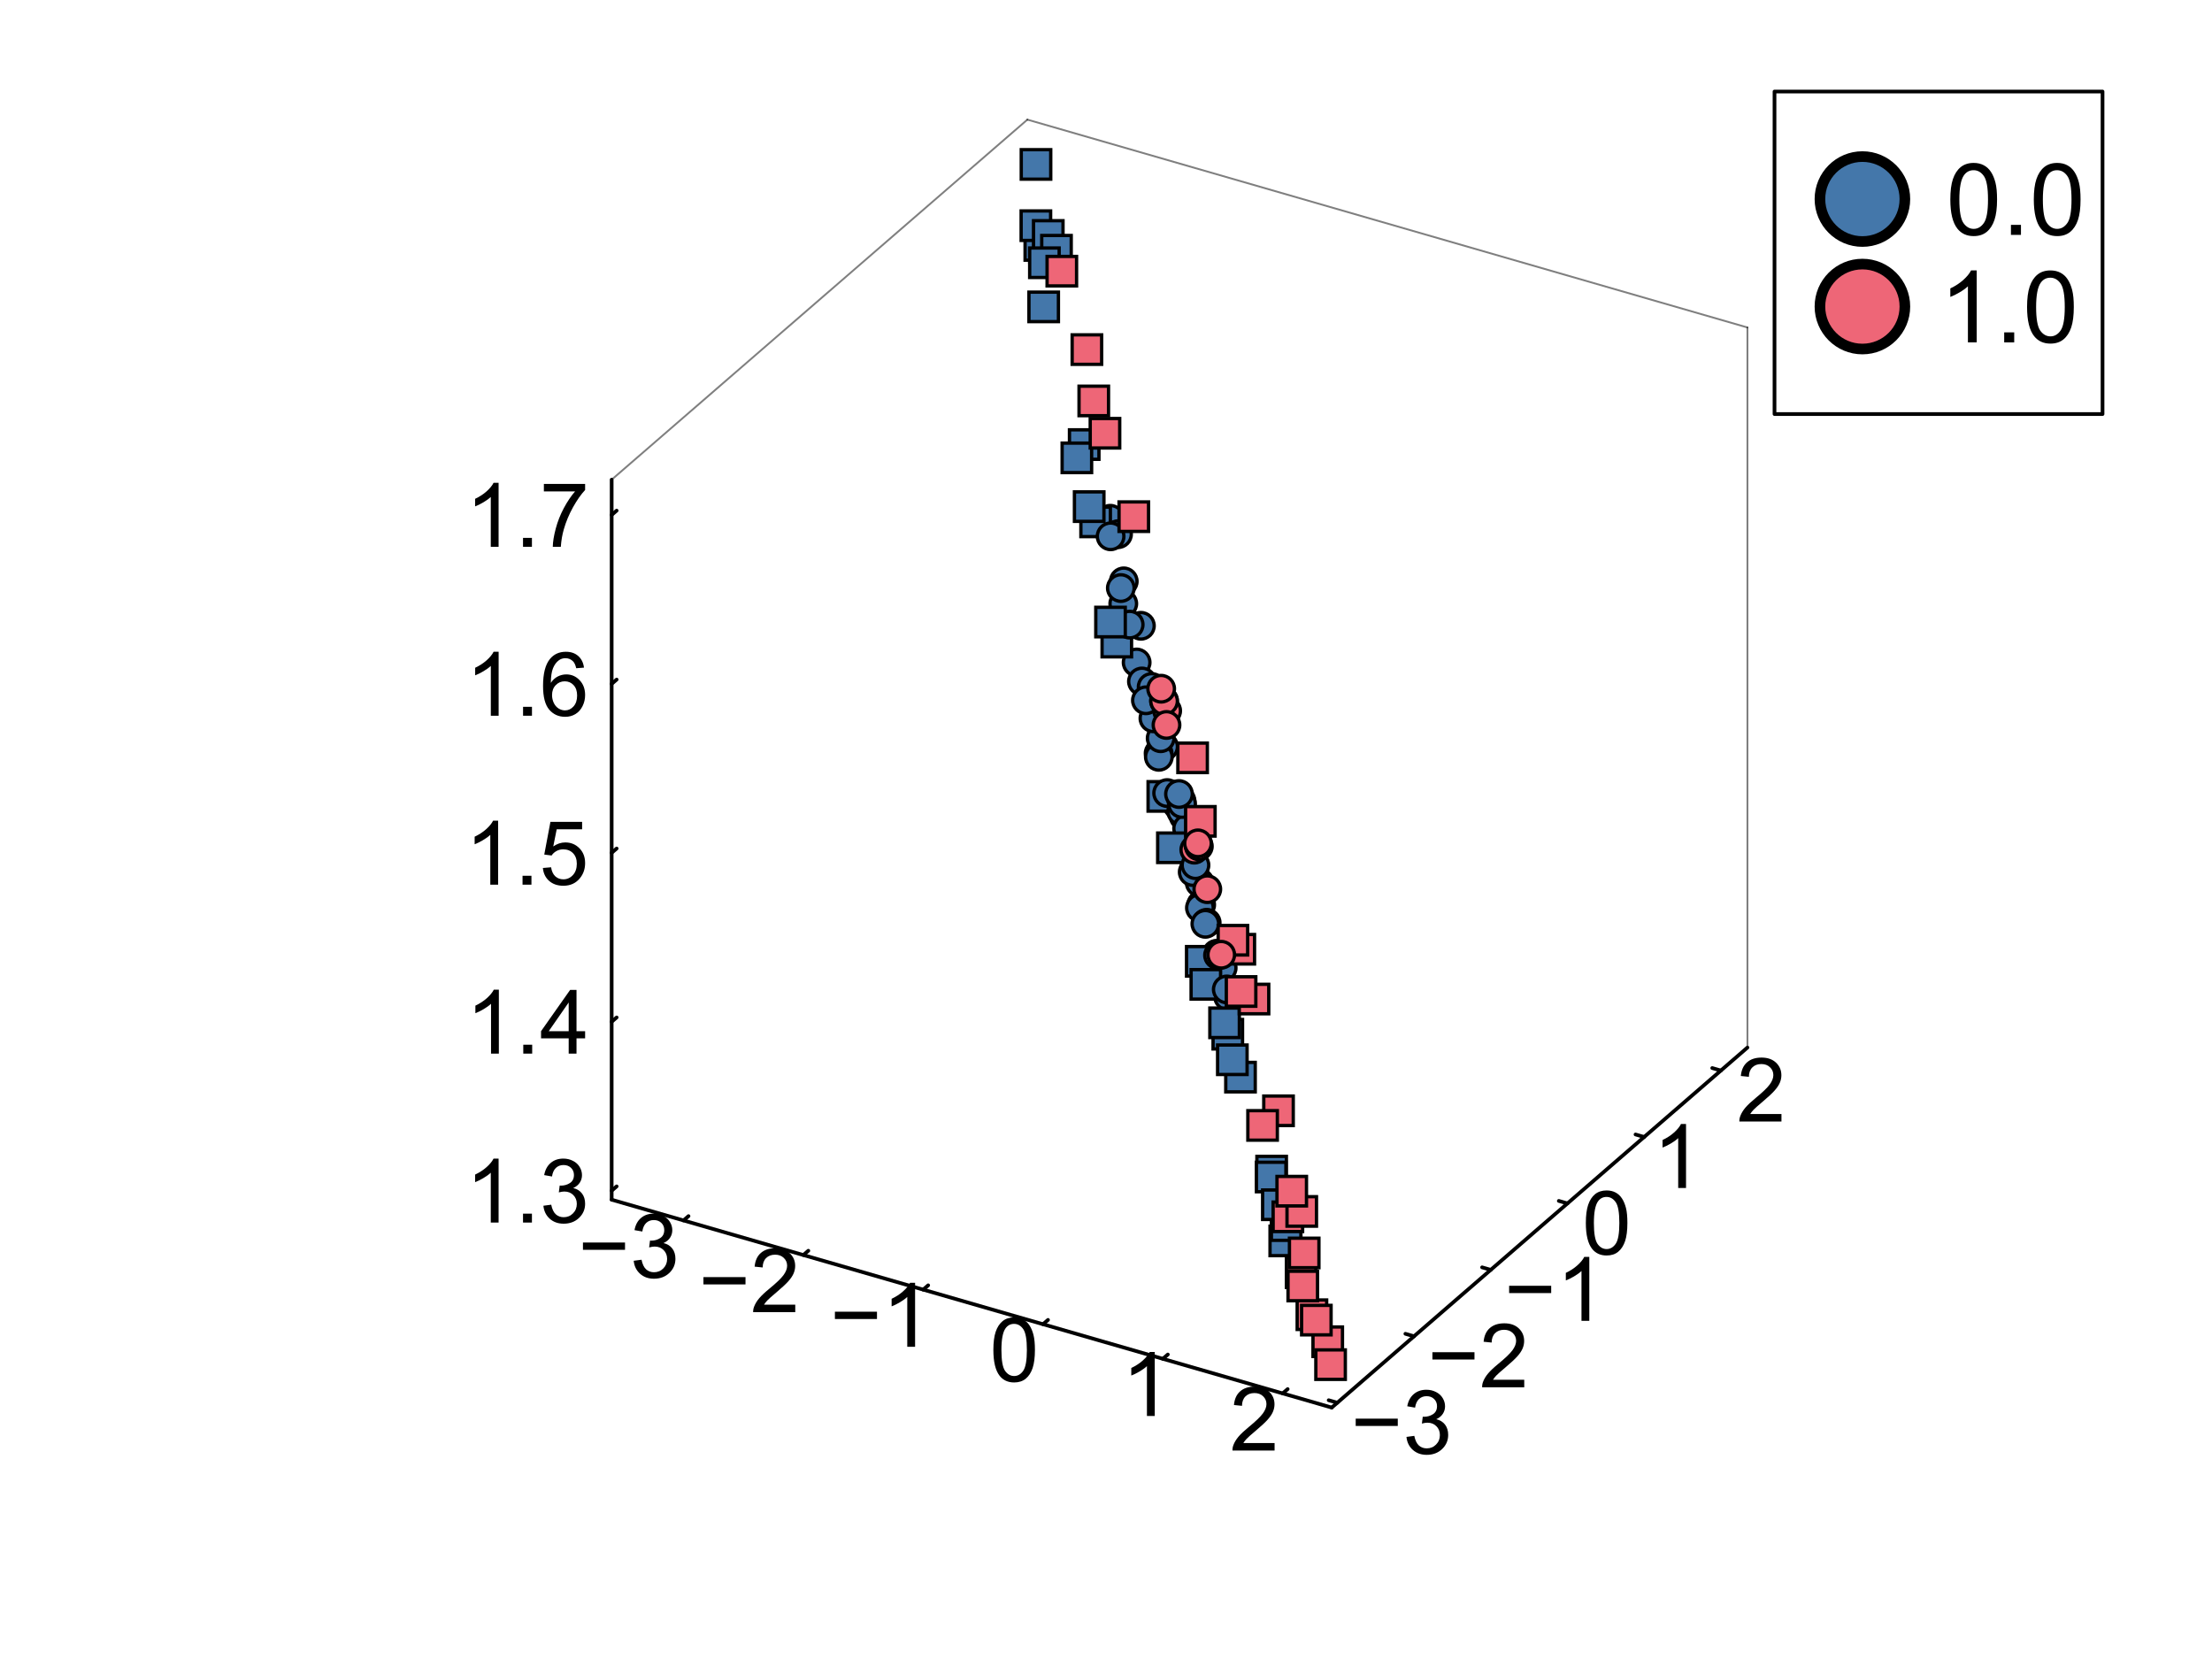 <?xml version="1.0" encoding="utf-8"?>
<svg xmlns="http://www.w3.org/2000/svg" xmlns:xlink="http://www.w3.org/1999/xlink" width="600" height="450" viewBox="0 0 2400 1800">
<rect x="0" y="0" width="2400" height="1800" fill="#333333" stroke="none"/>
<defs>
  <clipPath id="clip720">
    <rect x="0" y="0" width="2400" height="1800"/>
  </clipPath>
</defs>
<path clip-path="url(#clip720)" d="M0 1800 L2400 1800 L2400 0 L0 0  Z" fill="#ffffff" fill-rule="evenodd" fill-opacity="1"/>
<defs>
  <clipPath id="clip721">
    <rect x="480" y="0" width="1681" height="1681"/>
  </clipPath>
</defs>
<defs>
  <clipPath id="clip722">
    <rect x="206" y="47" width="2147" height="1564"/>
  </clipPath>
</defs>
<path clip-path="url(#clip722)" d="M1287.28 898.327 L1287.28 610.002 L1437.41 465.84 L1697.44 549.072 L1697.44 837.397 L1547.32 981.559 L1287.28 898.327  Z" fill="#ffffff" fill-rule="evenodd" fill-opacity="1"/>
<polyline clip-path="url(#clip720)" style="stroke:#000000; stroke-linecap:round; stroke-linejoin:round; stroke-width:4; stroke-opacity:1; fill:none" points="663.645,1301.67 1444.9,1527.2 "/>
<polyline clip-path="url(#clip720)" style="stroke:#000000; stroke-linecap:round; stroke-linejoin:round; stroke-width:2; stroke-opacity:0.5; fill:none" points="1114.7,129.793 1895.96,355.322 "/>
<polyline clip-path="url(#clip720)" style="stroke:#000000; stroke-linecap:round; stroke-linejoin:round; stroke-width:4; stroke-opacity:1; fill:none" points="741.61,1324.18 747.023,1319.49 "/>
<polyline clip-path="url(#clip720)" style="stroke:#000000; stroke-linecap:round; stroke-linejoin:round; stroke-width:4; stroke-opacity:1; fill:none" points="871.626,1361.71 877.039,1357.03 "/>
<polyline clip-path="url(#clip720)" style="stroke:#000000; stroke-linecap:round; stroke-linejoin:round; stroke-width:4; stroke-opacity:1; fill:none" points="1001.64,1399.25 1007.06,1394.56 "/>
<polyline clip-path="url(#clip720)" style="stroke:#000000; stroke-linecap:round; stroke-linejoin:round; stroke-width:4; stroke-opacity:1; fill:none" points="1131.66,1436.78 1137.07,1432.09 "/>
<polyline clip-path="url(#clip720)" style="stroke:#000000; stroke-linecap:round; stroke-linejoin:round; stroke-width:4; stroke-opacity:1; fill:none" points="1261.67,1474.31 1267.09,1469.62 "/>
<polyline clip-path="url(#clip720)" style="stroke:#000000; stroke-linecap:round; stroke-linejoin:round; stroke-width:4; stroke-opacity:1; fill:none" points="1391.69,1511.84 1397.1,1507.16 "/>
<path clip-path="url(#clip720)" d="M678.138 1356.04 L632.498 1356.04 L632.498 1348.12 L678.138 1348.12 L678.138 1356.04 Z" fill="#000000" fill-rule="nonzero" fill-opacity="1" /><path clip-path="url(#clip720)" d="M687.568 1367.92 L696.054 1366.79 Q697.516 1374.01 701.005 1377.21 Q704.541 1380.37 709.586 1380.37 Q715.574 1380.37 719.676 1376.22 Q723.825 1372.07 723.825 1365.94 Q723.825 1360.1 720.006 1356.32 Q716.187 1352.51 710.293 1352.51 Q707.889 1352.51 704.305 1353.45 L705.248 1346 Q706.097 1346.09 706.616 1346.09 Q712.038 1346.09 716.375 1343.26 Q720.713 1340.44 720.713 1334.54 Q720.713 1329.87 717.554 1326.81 Q714.395 1323.75 709.397 1323.75 Q704.447 1323.75 701.146 1326.86 Q697.846 1329.97 696.903 1336.19 L688.416 1334.68 Q689.972 1326.15 695.489 1321.48 Q701.005 1316.77 709.209 1316.77 Q714.867 1316.77 719.629 1319.22 Q724.391 1321.62 726.89 1325.82 Q729.436 1330.02 729.436 1334.73 Q729.436 1339.21 727.031 1342.89 Q724.626 1346.56 719.912 1348.73 Q726.041 1350.15 729.436 1354.63 Q732.83 1359.06 732.83 1365.75 Q732.83 1374.81 726.23 1381.12 Q719.629 1387.4 709.539 1387.4 Q700.439 1387.4 694.404 1381.97 Q688.416 1376.55 687.568 1367.92 Z" fill="#000000" fill-rule="nonzero" fill-opacity="1" /><path clip-path="url(#clip720)" d="M808.861 1393.57 L763.221 1393.57 L763.221 1385.65 L808.861 1385.65 L808.861 1393.57 Z" fill="#000000" fill-rule="nonzero" fill-opacity="1" /><path clip-path="url(#clip720)" d="M862.847 1415.55 L862.847 1423.7 L817.16 1423.7 Q817.065 1420.64 818.15 1417.81 Q819.894 1413.14 823.713 1408.61 Q827.579 1404.09 834.84 1398.15 Q846.109 1388.91 850.069 1383.53 Q854.03 1378.11 854.03 1373.3 Q854.03 1368.26 850.399 1364.81 Q846.816 1361.32 841.017 1361.32 Q834.887 1361.32 831.21 1365 Q827.532 1368.68 827.485 1375.19 L818.763 1374.29 Q819.658 1364.53 825.505 1359.44 Q831.351 1354.3 841.205 1354.3 Q851.154 1354.3 856.953 1359.82 Q862.752 1365.33 862.752 1373.49 Q862.752 1377.64 861.055 1381.65 Q859.358 1385.65 855.397 1390.09 Q851.484 1394.52 842.337 1402.25 Q834.699 1408.66 832.53 1410.97 Q830.361 1413.24 828.947 1415.55 L862.847 1415.55 Z" fill="#000000" fill-rule="nonzero" fill-opacity="1" /><path clip-path="url(#clip720)" d="M951.513 1431.11 L905.873 1431.11 L905.873 1423.19 L951.513 1423.19 L951.513 1431.11 Z" fill="#000000" fill-rule="nonzero" fill-opacity="1" /><path clip-path="url(#clip720)" d="M992.863 1461.23 L984.376 1461.23 L984.376 1407.16 Q981.311 1410.08 976.314 1413 Q971.363 1415.92 967.403 1417.39 L967.403 1409.18 Q974.522 1405.84 979.85 1401.07 Q985.178 1396.31 987.394 1391.83 L992.863 1391.83 L992.863 1461.23 Z" fill="#000000" fill-rule="nonzero" fill-opacity="1" /><path clip-path="url(#clip720)" d="M1077.8 1464.68 Q1077.8 1452.42 1080.3 1444.97 Q1082.85 1437.47 1087.8 1433.42 Q1092.8 1429.36 1100.34 1429.36 Q1105.91 1429.36 1110.1 1431.63 Q1114.3 1433.84 1117.03 1438.09 Q1119.77 1442.28 1121.32 1448.37 Q1122.88 1454.4 1122.88 1464.68 Q1122.88 1476.84 1120.38 1484.34 Q1117.88 1491.79 1112.88 1495.89 Q1107.93 1499.95 1100.34 1499.95 Q1090.35 1499.95 1084.64 1492.78 Q1077.8 1484.15 1077.8 1464.68 M1086.53 1464.68 Q1086.53 1481.7 1090.49 1487.36 Q1094.5 1492.97 1100.34 1492.97 Q1106.19 1492.97 1110.15 1487.31 Q1114.16 1481.65 1114.16 1464.68 Q1114.16 1447.61 1110.15 1442 Q1106.19 1436.39 1100.25 1436.39 Q1094.4 1436.39 1090.91 1441.34 Q1086.53 1447.66 1086.53 1464.68 Z" fill="#000000" fill-rule="nonzero" fill-opacity="1" /><path clip-path="url(#clip720)" d="M1252.9 1536.3 L1244.41 1536.3 L1244.41 1482.22 Q1241.34 1485.14 1236.35 1488.07 Q1231.4 1490.99 1227.44 1492.45 L1227.44 1484.25 Q1234.55 1480.9 1239.88 1476.14 Q1245.21 1471.38 1247.43 1466.9 L1252.9 1466.9 L1252.9 1536.3 Z" fill="#000000" fill-rule="nonzero" fill-opacity="1" /><path clip-path="url(#clip720)" d="M1382.91 1565.68 L1382.91 1573.83 L1337.22 1573.83 Q1337.13 1570.77 1338.21 1567.94 Q1339.96 1563.27 1343.78 1558.74 Q1347.64 1554.22 1354.91 1548.28 Q1366.17 1539.04 1370.13 1533.66 Q1374.09 1528.24 1374.09 1523.43 Q1374.09 1518.39 1370.46 1514.94 Q1366.88 1511.45 1361.08 1511.45 Q1354.95 1511.45 1351.27 1515.13 Q1347.6 1518.81 1347.55 1525.32 L1338.83 1524.42 Q1339.72 1514.66 1345.57 1509.57 Q1351.42 1504.43 1361.27 1504.43 Q1371.22 1504.43 1377.02 1509.95 Q1382.82 1515.46 1382.82 1523.62 Q1382.82 1527.77 1381.12 1531.78 Q1379.42 1535.78 1375.46 1540.22 Q1371.55 1544.65 1362.4 1552.38 Q1354.76 1558.79 1352.59 1561.1 Q1350.43 1563.37 1349.01 1565.68 L1382.91 1565.68 Z" fill="#000000" fill-rule="nonzero" fill-opacity="1" /><polyline clip-path="url(#clip720)" style="stroke:#000000; stroke-linecap:round; stroke-linejoin:round; stroke-width:4; stroke-opacity:1; fill:none" points="1444.9,1527.2 1895.96,1136.58 "/>
<polyline clip-path="url(#clip720)" style="stroke:#000000; stroke-linecap:round; stroke-linejoin:round; stroke-width:2; stroke-opacity:0.5; fill:none" points="663.645,520.42 1114.7,129.793 "/>
<polyline clip-path="url(#clip720)" style="stroke:#000000; stroke-linecap:round; stroke-linejoin:round; stroke-width:4; stroke-opacity:1; fill:none" points="1450.98,1521.93 1441.61,1519.23 "/>
<polyline clip-path="url(#clip720)" style="stroke:#000000; stroke-linecap:round; stroke-linejoin:round; stroke-width:4; stroke-opacity:1; fill:none" points="1534.22,1449.85 1524.84,1447.15 "/>
<polyline clip-path="url(#clip720)" style="stroke:#000000; stroke-linecap:round; stroke-linejoin:round; stroke-width:4; stroke-opacity:1; fill:none" points="1617.45,1377.77 1608.07,1375.06 "/>
<polyline clip-path="url(#clip720)" style="stroke:#000000; stroke-linecap:round; stroke-linejoin:round; stroke-width:4; stroke-opacity:1; fill:none" points="1700.68,1305.69 1691.3,1302.98 "/>
<polyline clip-path="url(#clip720)" style="stroke:#000000; stroke-linecap:round; stroke-linejoin:round; stroke-width:4; stroke-opacity:1; fill:none" points="1783.91,1233.61 1774.54,1230.9 "/>
<polyline clip-path="url(#clip720)" style="stroke:#000000; stroke-linecap:round; stroke-linejoin:round; stroke-width:4; stroke-opacity:1; fill:none" points="1867.14,1161.53 1857.77,1158.82 "/>
<path clip-path="url(#clip720)" d="M1516.57 1547.14 L1470.93 1547.14 L1470.93 1539.22 L1516.57 1539.22 L1516.57 1547.14 Z" fill="#000000" fill-rule="nonzero" fill-opacity="1" /><path clip-path="url(#clip720)" d="M1526 1559.02 L1534.49 1557.89 Q1535.95 1565.1 1539.44 1568.31 Q1542.97 1571.47 1548.02 1571.47 Q1554.01 1571.47 1558.11 1567.32 Q1562.26 1563.17 1562.26 1557.04 Q1562.26 1551.19 1558.44 1547.42 Q1554.62 1543.6 1548.73 1543.6 Q1546.32 1543.6 1542.74 1544.55 L1543.68 1537.1 Q1544.53 1537.19 1545.05 1537.19 Q1550.47 1537.19 1554.81 1534.36 Q1559.15 1531.53 1559.15 1525.64 Q1559.15 1520.97 1555.99 1517.91 Q1552.83 1514.84 1547.83 1514.84 Q1542.88 1514.84 1539.58 1517.95 Q1536.28 1521.07 1535.34 1527.29 L1526.85 1525.78 Q1528.4 1517.25 1533.92 1512.58 Q1539.44 1507.86 1547.64 1507.86 Q1553.3 1507.86 1558.06 1510.32 Q1562.82 1512.72 1565.32 1516.92 Q1567.87 1521.11 1567.87 1525.83 Q1567.87 1530.31 1565.46 1533.98 Q1563.06 1537.66 1558.34 1539.83 Q1564.47 1541.24 1567.87 1545.72 Q1571.26 1550.16 1571.26 1556.85 Q1571.26 1565.9 1564.66 1572.22 Q1558.06 1578.49 1547.97 1578.49 Q1538.87 1578.49 1532.84 1573.07 Q1526.85 1567.65 1526 1559.02 Z" fill="#000000" fill-rule="nonzero" fill-opacity="1" /><path clip-path="url(#clip720)" d="M1599.8 1475.06 L1554.16 1475.06 L1554.16 1467.14 L1599.8 1467.14 L1599.8 1475.06 Z" fill="#000000" fill-rule="nonzero" fill-opacity="1" /><path clip-path="url(#clip720)" d="M1653.79 1497.03 L1653.79 1505.19 L1608.1 1505.19 Q1608.01 1502.12 1609.09 1499.29 Q1610.84 1494.62 1614.65 1490.1 Q1618.52 1485.57 1625.78 1479.63 Q1637.05 1470.39 1641.01 1465.01 Q1644.97 1459.59 1644.97 1454.78 Q1644.97 1449.74 1641.34 1446.3 Q1637.76 1442.81 1631.96 1442.81 Q1625.83 1442.81 1622.15 1446.49 Q1618.47 1450.16 1618.43 1456.67 L1609.7 1455.77 Q1610.6 1446.01 1616.45 1440.92 Q1622.29 1435.78 1632.15 1435.78 Q1642.1 1435.78 1647.89 1441.3 Q1653.69 1446.82 1653.69 1454.97 Q1653.69 1459.12 1652 1463.13 Q1650.3 1467.14 1646.34 1471.57 Q1642.43 1476 1633.28 1483.73 Q1625.64 1490.14 1623.47 1492.46 Q1621.3 1494.72 1619.89 1497.03 L1653.79 1497.03 Z" fill="#000000" fill-rule="nonzero" fill-opacity="1" /><path clip-path="url(#clip720)" d="M1683.03 1402.98 L1637.4 1402.98 L1637.4 1395.06 L1683.03 1395.06 L1683.03 1402.98 Z" fill="#000000" fill-rule="nonzero" fill-opacity="1" /><path clip-path="url(#clip720)" d="M1724.38 1433.1 L1715.9 1433.1 L1715.9 1379.02 Q1712.83 1381.95 1707.84 1384.87 Q1702.88 1387.79 1698.92 1389.26 L1698.92 1381.05 Q1706.04 1377.7 1711.37 1372.94 Q1716.7 1368.18 1718.92 1363.7 L1724.38 1363.7 L1724.38 1433.1 Z" fill="#000000" fill-rule="nonzero" fill-opacity="1" /><path clip-path="url(#clip720)" d="M1720.63 1326.93 Q1720.63 1314.68 1723.13 1307.23 Q1725.67 1299.73 1730.62 1295.67 Q1735.62 1291.62 1743.16 1291.62 Q1748.73 1291.62 1752.92 1293.88 Q1757.12 1296.1 1759.85 1300.34 Q1762.59 1304.54 1764.15 1310.62 Q1765.7 1316.66 1765.7 1326.93 Q1765.7 1339.1 1763.2 1346.6 Q1760.7 1354.04 1755.71 1358.15 Q1750.76 1362.2 1743.16 1362.2 Q1733.17 1362.2 1727.46 1355.04 Q1720.63 1346.41 1720.63 1326.93 M1729.35 1326.93 Q1729.35 1343.96 1733.31 1349.61 Q1737.32 1355.22 1743.16 1355.22 Q1749.01 1355.22 1752.97 1349.57 Q1756.98 1343.91 1756.98 1326.93 Q1756.98 1309.87 1752.97 1304.26 Q1749.01 1298.65 1743.07 1298.65 Q1737.22 1298.65 1733.73 1303.6 Q1729.35 1309.91 1729.35 1326.93 Z" fill="#000000" fill-rule="nonzero" fill-opacity="1" /><path clip-path="url(#clip720)" d="M1829.32 1288.94 L1820.83 1288.94 L1820.83 1234.86 Q1817.77 1237.79 1812.77 1240.71 Q1807.82 1243.63 1803.86 1245.09 L1803.86 1236.89 Q1810.98 1233.54 1816.31 1228.78 Q1821.63 1224.02 1823.85 1219.54 L1829.32 1219.54 L1829.32 1288.94 Z" fill="#000000" fill-rule="nonzero" fill-opacity="1" /><path clip-path="url(#clip720)" d="M1932.87 1208.7 L1932.87 1216.86 L1887.19 1216.86 Q1887.09 1213.8 1888.18 1210.97 Q1889.92 1206.3 1893.74 1201.77 Q1897.61 1197.25 1904.87 1191.31 Q1916.14 1182.06 1920.1 1176.69 Q1924.06 1171.27 1924.06 1166.46 Q1924.06 1161.41 1920.43 1157.97 Q1916.84 1154.48 1911.04 1154.48 Q1904.91 1154.48 1901.24 1158.16 Q1897.56 1161.84 1897.51 1168.34 L1888.79 1167.45 Q1889.68 1157.69 1895.53 1152.6 Q1901.38 1147.46 1911.23 1147.46 Q1921.18 1147.46 1926.98 1152.97 Q1932.78 1158.49 1932.78 1166.65 Q1932.78 1170.8 1931.08 1174.8 Q1929.38 1178.81 1925.42 1183.24 Q1921.51 1187.68 1912.36 1195.41 Q1904.73 1201.82 1902.56 1204.13 Q1900.39 1206.39 1898.97 1208.7 L1932.87 1208.7 Z" fill="#000000" fill-rule="nonzero" fill-opacity="1" /><polyline clip-path="url(#clip720)" style="stroke:#000000; stroke-linecap:round; stroke-linejoin:round; stroke-width:4; stroke-opacity:1; fill:none" points="663.645,1301.67 663.645,520.42 "/>
<polyline clip-path="url(#clip720)" style="stroke:#000000; stroke-linecap:round; stroke-linejoin:round; stroke-width:2; stroke-opacity:0.5; fill:none" points="1895.96,1136.58 1895.96,355.322 "/>
<polyline clip-path="url(#clip720)" style="stroke:#000000; stroke-linecap:round; stroke-linejoin:round; stroke-width:4; stroke-opacity:1; fill:none" points="663.645,1291.9 669.057,1287.21 "/>
<polyline clip-path="url(#clip720)" style="stroke:#000000; stroke-linecap:round; stroke-linejoin:round; stroke-width:4; stroke-opacity:1; fill:none" points="663.645,1108.6 669.057,1103.91 "/>
<polyline clip-path="url(#clip720)" style="stroke:#000000; stroke-linecap:round; stroke-linejoin:round; stroke-width:4; stroke-opacity:1; fill:none" points="663.645,925.301 669.057,920.613 "/>
<polyline clip-path="url(#clip720)" style="stroke:#000000; stroke-linecap:round; stroke-linejoin:round; stroke-width:4; stroke-opacity:1; fill:none" points="663.645,742 669.057,737.313 "/>
<polyline clip-path="url(#clip720)" style="stroke:#000000; stroke-linecap:round; stroke-linejoin:round; stroke-width:4; stroke-opacity:1; fill:none" points="663.645,558.7 669.057,554.013 "/>
<path clip-path="url(#clip720)" d="M540.971 1326.46 L532.485 1326.46 L532.485 1272.38 Q529.42 1275.3 524.422 1278.23 Q519.472 1281.15 515.511 1282.61 L515.511 1274.41 Q522.631 1271.06 527.958 1266.3 Q533.286 1261.54 535.502 1257.06 L540.971 1257.06 L540.971 1326.46 Z" fill="#000000" fill-rule="nonzero" fill-opacity="1" /><path clip-path="url(#clip720)" d="M567.469 1326.46 L567.469 1316.8 L577.135 1316.8 L577.135 1326.46 L567.469 1326.46 Z" fill="#000000" fill-rule="nonzero" fill-opacity="1" /><path clip-path="url(#clip720)" d="M589.582 1308.21 L598.069 1307.08 Q599.53 1314.3 603.019 1317.5 Q606.555 1320.66 611.6 1320.66 Q617.588 1320.66 621.69 1316.51 Q625.839 1312.36 625.839 1306.23 Q625.839 1300.39 622.02 1296.62 Q618.201 1292.8 612.307 1292.8 Q609.903 1292.8 606.32 1293.74 L607.263 1286.29 Q608.111 1286.38 608.63 1286.38 Q614.052 1286.38 618.39 1283.56 Q622.727 1280.73 622.727 1274.83 Q622.727 1270.17 619.568 1267.1 Q616.409 1264.04 611.412 1264.04 Q606.461 1264.04 603.161 1267.15 Q599.86 1270.26 598.917 1276.48 L590.43 1274.97 Q591.986 1266.44 597.503 1261.77 Q603.019 1257.06 611.223 1257.06 Q616.881 1257.06 621.643 1259.51 Q626.405 1261.91 628.904 1266.11 Q631.45 1270.31 631.45 1275.02 Q631.45 1279.5 629.045 1283.18 Q626.641 1286.86 621.926 1289.02 Q628.055 1290.44 631.45 1294.92 Q634.845 1299.35 634.845 1306.05 Q634.845 1315.1 628.244 1321.42 Q621.643 1327.69 611.553 1327.69 Q602.453 1327.69 596.418 1322.26 Q590.43 1316.84 589.582 1308.21 Z" fill="#000000" fill-rule="nonzero" fill-opacity="1" /><path clip-path="url(#clip720)" d="M541.254 1143.16 L532.768 1143.16 L532.768 1089.08 Q529.703 1092 524.705 1094.93 Q519.755 1097.85 515.794 1099.31 L515.794 1091.11 Q522.914 1087.76 528.241 1083 Q533.569 1078.24 535.785 1073.76 L541.254 1073.76 L541.254 1143.16 Z" fill="#000000" fill-rule="nonzero" fill-opacity="1" /><path clip-path="url(#clip720)" d="M567.752 1143.16 L567.752 1133.5 L577.417 1133.5 L577.417 1143.16 L567.752 1143.16 Z" fill="#000000" fill-rule="nonzero" fill-opacity="1" /><path clip-path="url(#clip720)" d="M617.022 1143.16 L617.022 1126.61 L587.036 1126.61 L587.036 1118.83 L618.578 1074.04 L625.509 1074.04 L625.509 1118.83 L634.845 1118.83 L634.845 1126.61 L625.509 1126.61 L625.509 1143.16 L617.022 1143.16 M617.022 1118.83 L617.022 1087.67 L595.381 1118.83 L617.022 1118.83 Z" fill="#000000" fill-rule="nonzero" fill-opacity="1" /><path clip-path="url(#clip720)" d="M540.453 959.861 L531.966 959.861 L531.966 905.781 Q528.901 908.704 523.904 911.627 Q518.953 914.551 514.993 916.012 L514.993 907.808 Q522.112 904.461 527.44 899.699 Q532.768 894.937 534.984 890.458 L540.453 890.458 L540.453 959.861 Z" fill="#000000" fill-rule="nonzero" fill-opacity="1" /><path clip-path="url(#clip720)" d="M566.95 959.861 L566.95 950.195 L576.616 950.195 L576.616 959.861 L566.95 959.861 Z" fill="#000000" fill-rule="nonzero" fill-opacity="1" /><path clip-path="url(#clip720)" d="M589.016 941.756 L597.927 941.001 Q598.917 947.508 602.501 950.808 Q606.131 954.061 611.223 954.061 Q617.352 954.061 621.596 949.441 Q625.839 944.82 625.839 937.182 Q625.839 929.921 621.737 925.725 Q617.682 921.529 611.082 921.529 Q606.98 921.529 603.679 923.415 Q600.379 925.253 598.493 928.224 L590.525 927.187 L597.22 891.684 L631.591 891.684 L631.591 899.793 L604.009 899.793 L600.285 918.37 Q606.508 914.032 613.345 914.032 Q622.397 914.032 628.621 920.303 Q634.845 926.574 634.845 936.428 Q634.845 945.81 629.375 952.647 Q622.727 961.039 611.223 961.039 Q601.793 961.039 595.805 955.759 Q589.865 950.478 589.016 941.756 Z" fill="#000000" fill-rule="nonzero" fill-opacity="1" /><path clip-path="url(#clip720)" d="M541.019 776.56 L532.532 776.56 L532.532 722.481 Q529.467 725.404 524.469 728.327 Q519.519 731.251 515.558 732.712 L515.558 724.508 Q522.678 721.161 528.006 716.399 Q533.333 711.637 535.549 707.158 L541.019 707.158 L541.019 776.56 Z" fill="#000000" fill-rule="nonzero" fill-opacity="1" /><path clip-path="url(#clip720)" d="M567.516 776.56 L567.516 766.895 L577.182 766.895 L577.182 776.56 L567.516 776.56 Z" fill="#000000" fill-rule="nonzero" fill-opacity="1" /><path clip-path="url(#clip720)" d="M633.619 724.367 L625.179 725.027 Q624.047 720.029 621.973 717.766 Q618.531 714.136 613.486 714.136 Q609.431 714.136 606.367 716.399 Q602.359 719.322 600.049 724.933 Q597.738 730.543 597.644 740.916 Q600.709 736.248 605.141 733.985 Q609.573 731.722 614.429 731.722 Q622.916 731.722 628.857 737.993 Q634.845 744.216 634.845 754.118 Q634.845 760.624 632.016 766.235 Q629.234 771.798 624.33 774.769 Q619.427 777.739 613.203 777.739 Q602.595 777.739 595.9 769.96 Q589.205 762.133 589.205 744.216 Q589.205 724.178 596.607 715.079 Q603.066 707.158 614.005 707.158 Q622.162 707.158 627.348 711.731 Q632.581 716.304 633.619 724.367 M598.964 754.165 Q598.964 758.55 600.803 762.557 Q602.689 766.565 606.037 768.687 Q609.384 770.761 613.062 770.761 Q618.437 770.761 622.303 766.423 Q626.169 762.086 626.169 754.636 Q626.169 747.47 622.35 743.368 Q618.531 739.219 612.732 739.219 Q606.98 739.219 602.972 743.368 Q598.964 747.47 598.964 754.165 Z" fill="#000000" fill-rule="nonzero" fill-opacity="1" /><path clip-path="url(#clip720)" d="M540.971 593.26 L532.485 593.26 L532.485 539.181 Q529.42 542.104 524.422 545.027 Q519.472 547.95 515.511 549.412 L515.511 541.208 Q522.631 537.861 527.958 533.099 Q533.286 528.337 535.502 523.857 L540.971 523.857 L540.971 593.26 Z" fill="#000000" fill-rule="nonzero" fill-opacity="1" /><path clip-path="url(#clip720)" d="M567.469 593.26 L567.469 583.595 L577.135 583.595 L577.135 593.26 L567.469 593.26 Z" fill="#000000" fill-rule="nonzero" fill-opacity="1" /><path clip-path="url(#clip720)" d="M590.1 533.193 L590.1 525.036 L634.845 525.036 L634.845 531.637 Q628.244 538.662 621.737 550.308 Q615.278 561.954 611.742 574.259 Q609.196 582.935 608.488 593.26 L599.766 593.26 Q599.907 585.104 602.972 573.552 Q606.037 562.001 611.742 551.298 Q617.494 540.548 623.953 533.193 L590.1 533.193 Z" fill="#000000" fill-rule="nonzero" fill-opacity="1" /><circle clip-path="url(#clip722)" cx="1218.75" cy="654.988" r="14.4" fill="#4477aa" fill-rule="evenodd" fill-opacity="1" stroke="#000000" stroke-opacity="1" stroke-width="3.6"/>
<circle clip-path="url(#clip722)" cx="1277.61" cy="873.637" r="14.4" fill="#4477aa" fill-rule="evenodd" fill-opacity="1" stroke="#000000" stroke-opacity="1" stroke-width="3.6"/>
<circle clip-path="url(#clip722)" cx="1320.13" cy="1034.83" r="14.4" fill="#4477aa" fill-rule="evenodd" fill-opacity="1" stroke="#000000" stroke-opacity="1" stroke-width="3.6"/>
<circle clip-path="url(#clip722)" cx="1303.27" cy="981.651" r="14.4" fill="#4477aa" fill-rule="evenodd" fill-opacity="1" stroke="#000000" stroke-opacity="1" stroke-width="3.6"/>
<path clip-path="url(#clip722)" d="M1117.25 252.361 L1117.25 284.361 L1149.25 284.361 L1149.25 252.361 L1117.25 252.361 Z" fill="#4477aa" fill-rule="evenodd" fill-opacity="1" stroke="#000000" stroke-opacity="1" stroke-width="3.6"/>
<path clip-path="url(#clip722)" d="M1377.96 1330.37 L1377.96 1362.37 L1409.96 1362.37 L1409.96 1330.37 L1377.96 1330.37 Z" fill="#4477aa" fill-rule="evenodd" fill-opacity="1" stroke="#000000" stroke-opacity="1" stroke-width="3.6"/>
<circle clip-path="url(#clip722)" cx="1233.24" cy="718.773" r="14.4" fill="#4477aa" fill-rule="evenodd" fill-opacity="1" stroke="#000000" stroke-opacity="1" stroke-width="3.6"/>
<path clip-path="url(#clip722)" d="M1363.72 1254.64 L1363.72 1286.64 L1395.72 1286.64 L1395.72 1254.64 L1363.72 1254.64 Z" fill="#4477aa" fill-rule="evenodd" fill-opacity="1" stroke="#000000" stroke-opacity="1" stroke-width="3.6"/>
<circle clip-path="url(#clip722)" cx="1263.07" cy="810.119" r="14.4" fill="#4477aa" fill-rule="evenodd" fill-opacity="1" stroke="#000000" stroke-opacity="1" stroke-width="3.6"/>
<circle clip-path="url(#clip722)" cx="1301.92" cy="984.981" r="14.4" fill="#4477aa" fill-rule="evenodd" fill-opacity="1" stroke="#000000" stroke-opacity="1" stroke-width="3.6"/>
<circle clip-path="url(#clip722)" cx="1258.45" cy="770.45" r="14.4" fill="#4477aa" fill-rule="evenodd" fill-opacity="1" stroke="#000000" stroke-opacity="1" stroke-width="3.6"/>
<circle clip-path="url(#clip722)" cx="1219.26" cy="630.762" r="14.4" fill="#4477aa" fill-rule="evenodd" fill-opacity="1" stroke="#000000" stroke-opacity="1" stroke-width="3.6"/>
<circle clip-path="url(#clip722)" cx="1257.1" cy="817.338" r="14.4" fill="#4477aa" fill-rule="evenodd" fill-opacity="1" stroke="#000000" stroke-opacity="1" stroke-width="3.6"/>
<circle clip-path="url(#clip722)" cx="1326.58" cy="1050.18" r="14.4" fill="#4477aa" fill-rule="evenodd" fill-opacity="1" stroke="#000000" stroke-opacity="1" stroke-width="3.6"/>
<path clip-path="url(#clip722)" d="M1245.64 848.079 L1245.64 880.079 L1277.64 880.079 L1277.64 848.079 L1245.64 848.079 Z" fill="#4477aa" fill-rule="evenodd" fill-opacity="1" stroke="#000000" stroke-opacity="1" stroke-width="3.6"/>
<path clip-path="url(#clip722)" d="M1160.35 466.341 L1160.35 498.341 L1192.35 498.341 L1192.35 466.341 L1160.35 466.341 Z" fill="#4477aa" fill-rule="evenodd" fill-opacity="1" stroke="#000000" stroke-opacity="1" stroke-width="3.6"/>
<circle clip-path="url(#clip722)" cx="1296.17" cy="940.381" r="14.4" fill="#4477aa" fill-rule="evenodd" fill-opacity="1" stroke="#000000" stroke-opacity="1" stroke-width="3.6"/>
<path clip-path="url(#clip722)" d="M1116.39 316.957 L1116.39 348.957 L1148.39 348.957 L1148.39 316.957 L1116.39 316.957 Z" fill="#4477aa" fill-rule="evenodd" fill-opacity="1" stroke="#000000" stroke-opacity="1" stroke-width="3.6"/>
<path clip-path="url(#clip722)" d="M1152.4 480.773 L1152.4 512.773 L1184.4 512.773 L1184.4 480.773 L1152.4 480.773 Z" fill="#4477aa" fill-rule="evenodd" fill-opacity="1" stroke="#000000" stroke-opacity="1" stroke-width="3.6"/>
<circle clip-path="url(#clip722)" cx="1266.35" cy="860.472" r="14.4" fill="#4477aa" fill-rule="evenodd" fill-opacity="1" stroke="#000000" stroke-opacity="1" stroke-width="3.6"/>
<path clip-path="url(#clip722)" d="M1329.93 1152.67 L1329.93 1184.67 L1361.93 1184.67 L1361.93 1152.67 L1329.93 1152.67 Z" fill="#4477aa" fill-rule="evenodd" fill-opacity="1" stroke="#000000" stroke-opacity="1" stroke-width="3.6"/>
<circle clip-path="url(#clip722)" cx="1301.68" cy="957.716" r="14.4" fill="#4477aa" fill-rule="evenodd" fill-opacity="1" stroke="#000000" stroke-opacity="1" stroke-width="3.6"/>
<circle clip-path="url(#clip722)" cx="1257.33" cy="821.156" r="14.4" fill="#4477aa" fill-rule="evenodd" fill-opacity="1" stroke="#000000" stroke-opacity="1" stroke-width="3.6"/>
<path clip-path="url(#clip722)" d="M1363.2 1261.04 L1363.2 1293.04 L1395.2 1293.04 L1395.2 1261.04 L1363.2 1261.04 Z" fill="#4477aa" fill-rule="evenodd" fill-opacity="1" stroke="#000000" stroke-opacity="1" stroke-width="3.6"/>
<circle clip-path="url(#clip722)" cx="1212.44" cy="571.778" r="14.4" fill="#4477aa" fill-rule="evenodd" fill-opacity="1" stroke="#000000" stroke-opacity="1" stroke-width="3.6"/>
<circle clip-path="url(#clip722)" cx="1259.32" cy="800.961" r="14.4" fill="#4477aa" fill-rule="evenodd" fill-opacity="1" stroke="#000000" stroke-opacity="1" stroke-width="3.6"/>
<path clip-path="url(#clip722)" d="M1287.37 1027.01 L1287.37 1059.01 L1319.37 1059.01 L1319.37 1027.01 L1287.37 1027.01 Z" fill="#4477aa" fill-rule="evenodd" fill-opacity="1" stroke="#000000" stroke-opacity="1" stroke-width="3.6"/>
<circle clip-path="url(#clip722)" cx="1294.1" cy="946.154" r="14.4" fill="#4477aa" fill-rule="evenodd" fill-opacity="1" stroke="#000000" stroke-opacity="1" stroke-width="3.6"/>
<circle clip-path="url(#clip722)" cx="1204.67" cy="562.847" r="14.4" fill="#4477aa" fill-rule="evenodd" fill-opacity="1" stroke="#000000" stroke-opacity="1" stroke-width="3.6"/>
<circle clip-path="url(#clip722)" cx="1239" cy="739.39" r="14.4" fill="#4477aa" fill-rule="evenodd" fill-opacity="1" stroke="#000000" stroke-opacity="1" stroke-width="3.6"/>
<circle clip-path="url(#clip722)" cx="1332.4" cy="1081.23" r="14.4" fill="#4477aa" fill-rule="evenodd" fill-opacity="1" stroke="#000000" stroke-opacity="1" stroke-width="3.6"/>
<path clip-path="url(#clip722)" d="M1112.19 250.296 L1112.19 282.296 L1144.19 282.296 L1144.19 250.296 L1112.19 250.296 Z" fill="#4477aa" fill-rule="evenodd" fill-opacity="1" stroke="#000000" stroke-opacity="1" stroke-width="3.6"/>
<path clip-path="url(#clip722)" d="M1379.47 1313.74 L1379.47 1345.74 L1411.47 1345.74 L1411.47 1313.74 L1379.47 1313.74 Z" fill="#4477aa" fill-rule="evenodd" fill-opacity="1" stroke="#000000" stroke-opacity="1" stroke-width="3.6"/>
<circle clip-path="url(#clip722)" cx="1251.46" cy="779.363" r="14.4" fill="#4477aa" fill-rule="evenodd" fill-opacity="1" stroke="#000000" stroke-opacity="1" stroke-width="3.6"/>
<path clip-path="url(#clip722)" d="M1292.33 1052.03 L1292.33 1084.03 L1324.33 1084.03 L1324.33 1052.03 L1292.33 1052.03 Z" fill="#4477aa" fill-rule="evenodd" fill-opacity="1" stroke="#000000" stroke-opacity="1" stroke-width="3.6"/>
<circle clip-path="url(#clip722)" cx="1213.05" cy="579.603" r="14.4" fill="#4477aa" fill-rule="evenodd" fill-opacity="1" stroke="#000000" stroke-opacity="1" stroke-width="3.6"/>
<path clip-path="url(#clip722)" d="M1316.15 1106.11 L1316.15 1138.11 L1348.15 1138.11 L1348.15 1106.11 L1316.15 1106.11 Z" fill="#4477aa" fill-rule="evenodd" fill-opacity="1" stroke="#000000" stroke-opacity="1" stroke-width="3.6"/>
<path clip-path="url(#clip722)" d="M1195.73 680.689 L1195.73 712.689 L1227.73 712.689 L1227.73 680.689 L1195.73 680.689 Z" fill="#4477aa" fill-rule="evenodd" fill-opacity="1" stroke="#000000" stroke-opacity="1" stroke-width="3.6"/>
<path clip-path="url(#clip722)" d="M1107.92 228.862 L1107.92 260.862 L1139.92 260.862 L1139.92 228.862 L1107.92 228.862 Z" fill="#4477aa" fill-rule="evenodd" fill-opacity="1" stroke="#000000" stroke-opacity="1" stroke-width="3.6"/>
<circle clip-path="url(#clip722)" cx="1281.9" cy="868.842" r="14.4" fill="#4477aa" fill-rule="evenodd" fill-opacity="1" stroke="#000000" stroke-opacity="1" stroke-width="3.6"/>
<circle clip-path="url(#clip722)" cx="1309.23" cy="1001.17" r="14.4" fill="#4477aa" fill-rule="evenodd" fill-opacity="1" stroke="#000000" stroke-opacity="1" stroke-width="3.6"/>
<circle clip-path="url(#clip722)" cx="1284.3" cy="885.622" r="14.4" fill="#4477aa" fill-rule="evenodd" fill-opacity="1" stroke="#000000" stroke-opacity="1" stroke-width="3.6"/>
<circle clip-path="url(#clip722)" cx="1237.88" cy="678.987" r="14.4" fill="#4477aa" fill-rule="evenodd" fill-opacity="1" stroke="#000000" stroke-opacity="1" stroke-width="3.6"/>
<circle clip-path="url(#clip722)" cx="1321.56" cy="1036.45" r="14.4" fill="#4477aa" fill-rule="evenodd" fill-opacity="1" stroke="#000000" stroke-opacity="1" stroke-width="3.6"/>
<circle clip-path="url(#clip722)" cx="1249.54" cy="745.324" r="14.4" fill="#4477aa" fill-rule="evenodd" fill-opacity="1" stroke="#000000" stroke-opacity="1" stroke-width="3.6"/>
<path clip-path="url(#clip722)" d="M1121.36 239.459 L1121.36 271.459 L1153.36 271.459 L1153.36 239.459 L1121.36 239.459 Z" fill="#4477aa" fill-rule="evenodd" fill-opacity="1" stroke="#000000" stroke-opacity="1" stroke-width="3.6"/>
<path clip-path="url(#clip722)" d="M1172.75 550.239 L1172.75 582.239 L1204.75 582.239 L1204.75 550.239 L1172.75 550.239 Z" fill="#4477aa" fill-rule="evenodd" fill-opacity="1" stroke="#000000" stroke-opacity="1" stroke-width="3.6"/>
<path clip-path="url(#clip722)" d="M1130.27 255.496 L1130.27 287.496 L1162.27 287.496 L1162.27 255.496 L1130.27 255.496 Z" fill="#4477aa" fill-rule="evenodd" fill-opacity="1" stroke="#000000" stroke-opacity="1" stroke-width="3.6"/>
<path clip-path="url(#clip722)" d="M1312.67 1093.74 L1312.67 1125.74 L1344.67 1125.74 L1344.67 1093.74 L1312.67 1093.74 Z" fill="#4477aa" fill-rule="evenodd" fill-opacity="1" stroke="#000000" stroke-opacity="1" stroke-width="3.6"/>
<circle clip-path="url(#clip722)" cx="1205" cy="581.897" r="14.4" fill="#4477aa" fill-rule="evenodd" fill-opacity="1" stroke="#000000" stroke-opacity="1" stroke-width="3.6"/>
<path clip-path="url(#clip722)" d="M1117.18 269.077 L1117.18 301.077 L1149.18 301.077 L1149.18 269.077 L1117.18 269.077 Z" fill="#4477aa" fill-rule="evenodd" fill-opacity="1" stroke="#000000" stroke-opacity="1" stroke-width="3.6"/>
<path clip-path="url(#clip722)" d="M1321.08 1133.83 L1321.08 1165.83 L1353.08 1165.83 L1353.08 1133.83 L1321.08 1133.83 Z" fill="#4477aa" fill-rule="evenodd" fill-opacity="1" stroke="#000000" stroke-opacity="1" stroke-width="3.6"/>
<circle clip-path="url(#clip722)" cx="1307.81" cy="1002.34" r="14.4" fill="#4477aa" fill-rule="evenodd" fill-opacity="1" stroke="#000000" stroke-opacity="1" stroke-width="3.6"/>
<circle clip-path="url(#clip722)" cx="1243.31" cy="759.825" r="14.4" fill="#4477aa" fill-rule="evenodd" fill-opacity="1" stroke="#000000" stroke-opacity="1" stroke-width="3.6"/>
<path clip-path="url(#clip722)" d="M1369.92 1291.13 L1369.92 1323.13 L1401.92 1323.13 L1401.92 1291.13 L1369.92 1291.13 Z" fill="#4477aa" fill-rule="evenodd" fill-opacity="1" stroke="#000000" stroke-opacity="1" stroke-width="3.6"/>
<circle clip-path="url(#clip722)" cx="1331.04" cy="1073.53" r="14.4" fill="#4477aa" fill-rule="evenodd" fill-opacity="1" stroke="#000000" stroke-opacity="1" stroke-width="3.6"/>
<circle clip-path="url(#clip722)" cx="1225.69" cy="677.707" r="14.4" fill="#4477aa" fill-rule="evenodd" fill-opacity="1" stroke="#000000" stroke-opacity="1" stroke-width="3.6"/>
<circle clip-path="url(#clip722)" cx="1281.62" cy="880.355" r="14.4" fill="#4477aa" fill-rule="evenodd" fill-opacity="1" stroke="#000000" stroke-opacity="1" stroke-width="3.6"/>
<path clip-path="url(#clip722)" d="M1108.05 162.395 L1108.05 194.395 L1140.05 194.395 L1140.05 162.395 L1108.05 162.395 Z" fill="#4477aa" fill-rule="evenodd" fill-opacity="1" stroke="#000000" stroke-opacity="1" stroke-width="3.6"/>
<circle clip-path="url(#clip722)" cx="1288.03" cy="898.743" r="14.4" fill="#4477aa" fill-rule="evenodd" fill-opacity="1" stroke="#000000" stroke-opacity="1" stroke-width="3.6"/>
<path clip-path="url(#clip722)" d="M1188.91 658.918 L1188.91 690.918 L1220.91 690.918 L1220.91 658.918 L1188.91 658.918 Z" fill="#4477aa" fill-rule="evenodd" fill-opacity="1" stroke="#000000" stroke-opacity="1" stroke-width="3.6"/>
<circle clip-path="url(#clip722)" cx="1290.78" cy="920.106" r="14.4" fill="#4477aa" fill-rule="evenodd" fill-opacity="1" stroke="#000000" stroke-opacity="1" stroke-width="3.6"/>
<circle clip-path="url(#clip722)" cx="1216.1" cy="638.024" r="14.4" fill="#4477aa" fill-rule="evenodd" fill-opacity="1" stroke="#000000" stroke-opacity="1" stroke-width="3.6"/>
<path clip-path="url(#clip722)" d="M1256.06 903.82 L1256.06 935.82 L1288.06 935.82 L1288.06 903.82 L1256.06 903.82 Z" fill="#4477aa" fill-rule="evenodd" fill-opacity="1" stroke="#000000" stroke-opacity="1" stroke-width="3.6"/>
<path clip-path="url(#clip722)" d="M1165.75 533.676 L1165.75 565.676 L1197.75 565.676 L1197.75 533.676 L1165.75 533.676 Z" fill="#4477aa" fill-rule="evenodd" fill-opacity="1" stroke="#000000" stroke-opacity="1" stroke-width="3.6"/>
<circle clip-path="url(#clip722)" cx="1282.56" cy="872.343" r="14.4" fill="#4477aa" fill-rule="evenodd" fill-opacity="1" stroke="#000000" stroke-opacity="1" stroke-width="3.6"/>
<circle clip-path="url(#clip722)" cx="1297.07" cy="938.698" r="14.4" fill="#4477aa" fill-rule="evenodd" fill-opacity="1" stroke="#000000" stroke-opacity="1" stroke-width="3.6"/>
<circle clip-path="url(#clip722)" cx="1279.21" cy="861.522" r="14.4" fill="#4477aa" fill-rule="evenodd" fill-opacity="1" stroke="#000000" stroke-opacity="1" stroke-width="3.6"/>
<circle clip-path="url(#clip722)" cx="1295.8" cy="921.882" r="14.4" fill="#ee6677" fill-rule="evenodd" fill-opacity="1" stroke="#000000" stroke-opacity="1" stroke-width="3.6"/>
<path clip-path="url(#clip722)" d="M1424.57 1439.75 L1424.57 1471.75 L1456.57 1471.75 L1456.57 1439.75 L1424.57 1439.75 Z" fill="#ee6677" fill-rule="evenodd" fill-opacity="1" stroke="#000000" stroke-opacity="1" stroke-width="3.6"/>
<path clip-path="url(#clip722)" d="M1395.73 1364.83 L1395.73 1396.83 L1427.73 1396.83 L1427.73 1364.83 L1395.73 1364.83 Z" fill="#ee6677" fill-rule="evenodd" fill-opacity="1" stroke="#000000" stroke-opacity="1" stroke-width="3.6"/>
<path clip-path="url(#clip722)" d="M1136.07 278.215 L1136.07 310.215 L1168.07 310.215 L1168.07 278.215 L1136.07 278.215 Z" fill="#ee6677" fill-rule="evenodd" fill-opacity="1" stroke="#000000" stroke-opacity="1" stroke-width="3.6"/>
<path clip-path="url(#clip722)" d="M1163.28 363.299 L1163.28 395.299 L1195.28 395.299 L1195.28 363.299 L1163.28 363.299 Z" fill="#ee6677" fill-rule="evenodd" fill-opacity="1" stroke="#000000" stroke-opacity="1" stroke-width="3.6"/>
<path clip-path="url(#clip722)" d="M1399.03 1343.44 L1399.03 1375.44 L1431.03 1375.44 L1431.03 1343.44 L1399.03 1343.44 Z" fill="#ee6677" fill-rule="evenodd" fill-opacity="1" stroke="#000000" stroke-opacity="1" stroke-width="3.6"/>
<path clip-path="url(#clip722)" d="M1407.42 1410.46 L1407.42 1442.46 L1439.42 1442.46 L1439.42 1410.46 L1407.42 1410.46 Z" fill="#ee6677" fill-rule="evenodd" fill-opacity="1" stroke="#000000" stroke-opacity="1" stroke-width="3.6"/>
<path clip-path="url(#clip722)" d="M1182.88 454.073 L1182.88 486.073 L1214.88 486.073 L1214.88 454.073 L1182.88 454.073 Z" fill="#ee6677" fill-rule="evenodd" fill-opacity="1" stroke="#000000" stroke-opacity="1" stroke-width="3.6"/>
<path clip-path="url(#clip722)" d="M1344.59 1067.95 L1344.59 1099.95 L1376.59 1099.95 L1376.59 1067.95 L1344.59 1067.95 Z" fill="#ee6677" fill-rule="evenodd" fill-opacity="1" stroke="#000000" stroke-opacity="1" stroke-width="3.6"/>
<path clip-path="url(#clip722)" d="M1371.17 1189.19 L1371.17 1221.19 L1403.17 1221.19 L1403.17 1189.19 L1371.17 1189.19 Z" fill="#ee6677" fill-rule="evenodd" fill-opacity="1" stroke="#000000" stroke-opacity="1" stroke-width="3.6"/>
<circle clip-path="url(#clip722)" cx="1266.36" cy="771.223" r="14.4" fill="#ee6677" fill-rule="evenodd" fill-opacity="1" stroke="#000000" stroke-opacity="1" stroke-width="3.6"/>
<circle clip-path="url(#clip722)" cx="1300.74" cy="918.244" r="14.4" fill="#ee6677" fill-rule="evenodd" fill-opacity="1" stroke="#000000" stroke-opacity="1" stroke-width="3.6"/>
<path clip-path="url(#clip722)" d="M1286.37 875.151 L1286.37 907.151 L1318.37 907.151 L1318.37 875.151 L1286.37 875.151 Z" fill="#ee6677" fill-rule="evenodd" fill-opacity="1" stroke="#000000" stroke-opacity="1" stroke-width="3.6"/>
<path clip-path="url(#clip722)" d="M1353.9 1205.06 L1353.9 1237.06 L1385.9 1237.06 L1385.9 1205.06 L1353.9 1205.06 Z" fill="#ee6677" fill-rule="evenodd" fill-opacity="1" stroke="#000000" stroke-opacity="1" stroke-width="3.6"/>
<circle clip-path="url(#clip722)" cx="1262.94" cy="760.247" r="14.4" fill="#ee6677" fill-rule="evenodd" fill-opacity="1" stroke="#000000" stroke-opacity="1" stroke-width="3.6"/>
<path clip-path="url(#clip722)" d="M1330.55 1059.77 L1330.55 1091.77 L1362.55 1091.77 L1362.55 1059.77 L1330.55 1059.77 Z" fill="#ee6677" fill-rule="evenodd" fill-opacity="1" stroke="#000000" stroke-opacity="1" stroke-width="3.6"/>
<circle clip-path="url(#clip722)" cx="1263.02" cy="760.698" r="14.4" fill="#ee6677" fill-rule="evenodd" fill-opacity="1" stroke="#000000" stroke-opacity="1" stroke-width="3.6"/>
<path clip-path="url(#clip722)" d="M1329.17 1013.92 L1329.17 1045.92 L1361.17 1045.92 L1361.17 1013.92 L1329.17 1013.92 Z" fill="#ee6677" fill-rule="evenodd" fill-opacity="1" stroke="#000000" stroke-opacity="1" stroke-width="3.6"/>
<circle clip-path="url(#clip722)" cx="1259.86" cy="747.248" r="14.4" fill="#ee6677" fill-rule="evenodd" fill-opacity="1" stroke="#000000" stroke-opacity="1" stroke-width="3.6"/>
<path clip-path="url(#clip722)" d="M1381.33 1304.22 L1381.33 1336.22 L1413.33 1336.22 L1413.33 1304.22 L1381.33 1304.22 Z" fill="#ee6677" fill-rule="evenodd" fill-opacity="1" stroke="#000000" stroke-opacity="1" stroke-width="3.6"/>
<path clip-path="url(#clip722)" d="M1412.22 1416.31 L1412.22 1448.31 L1444.22 1448.31 L1444.22 1416.31 L1412.22 1416.31 Z" fill="#ee6677" fill-rule="evenodd" fill-opacity="1" stroke="#000000" stroke-opacity="1" stroke-width="3.6"/>
<path clip-path="url(#clip722)" d="M1397.49 1379.3 L1397.49 1411.3 L1429.49 1411.3 L1429.49 1379.3 L1397.49 1379.3 Z" fill="#ee6677" fill-rule="evenodd" fill-opacity="1" stroke="#000000" stroke-opacity="1" stroke-width="3.6"/>
<circle clip-path="url(#clip722)" cx="1265.63" cy="786.573" r="14.4" fill="#ee6677" fill-rule="evenodd" fill-opacity="1" stroke="#000000" stroke-opacity="1" stroke-width="3.6"/>
<path clip-path="url(#clip722)" d="M1427.67 1464.62 L1427.67 1496.62 L1459.67 1496.62 L1459.67 1464.62 L1427.67 1464.62 Z" fill="#ee6677" fill-rule="evenodd" fill-opacity="1" stroke="#000000" stroke-opacity="1" stroke-width="3.6"/>
<path clip-path="url(#clip722)" d="M1214.15 544.575 L1214.15 576.575 L1246.15 576.575 L1246.15 544.575 L1214.15 544.575 Z" fill="#ee6677" fill-rule="evenodd" fill-opacity="1" stroke="#000000" stroke-opacity="1" stroke-width="3.6"/>
<circle clip-path="url(#clip722)" cx="1309.9" cy="964.74" r="14.4" fill="#ee6677" fill-rule="evenodd" fill-opacity="1" stroke="#000000" stroke-opacity="1" stroke-width="3.6"/>
<path clip-path="url(#clip722)" d="M1396.39 1298.39 L1396.39 1330.39 L1428.39 1330.39 L1428.39 1298.39 L1396.39 1298.39 Z" fill="#ee6677" fill-rule="evenodd" fill-opacity="1" stroke="#000000" stroke-opacity="1" stroke-width="3.6"/>
<path clip-path="url(#clip722)" d="M1170.74 419.004 L1170.74 451.004 L1202.74 451.004 L1202.74 419.004 L1170.74 419.004 Z" fill="#ee6677" fill-rule="evenodd" fill-opacity="1" stroke="#000000" stroke-opacity="1" stroke-width="3.6"/>
<path clip-path="url(#clip722)" d="M1321.69 1004.15 L1321.69 1036.15 L1353.69 1036.15 L1353.69 1004.15 L1321.69 1004.15 Z" fill="#ee6677" fill-rule="evenodd" fill-opacity="1" stroke="#000000" stroke-opacity="1" stroke-width="3.6"/>
<path clip-path="url(#clip722)" d="M1277.96 806.243 L1277.96 838.243 L1309.96 838.243 L1309.96 806.243 L1277.96 806.243 Z" fill="#ee6677" fill-rule="evenodd" fill-opacity="1" stroke="#000000" stroke-opacity="1" stroke-width="3.6"/>
<circle clip-path="url(#clip722)" cx="1299.8" cy="915.017" r="14.4" fill="#ee6677" fill-rule="evenodd" fill-opacity="1" stroke="#000000" stroke-opacity="1" stroke-width="3.6"/>
<circle clip-path="url(#clip722)" cx="1325.04" cy="1035.9" r="14.4" fill="#ee6677" fill-rule="evenodd" fill-opacity="1" stroke="#000000" stroke-opacity="1" stroke-width="3.6"/>
<path clip-path="url(#clip722)" d="M1385.52 1276.41 L1385.52 1308.41 L1417.52 1308.41 L1417.52 1276.41 L1385.52 1276.41 Z" fill="#ee6677" fill-rule="evenodd" fill-opacity="1" stroke="#000000" stroke-opacity="1" stroke-width="3.6"/>
<path clip-path="url(#clip720)" d="M1925.33 449.248 L2281.23 449.248 L2281.23 99.328 L1925.33 99.328  Z" fill="#ffffff" fill-rule="evenodd" fill-opacity="1"/>
<polyline clip-path="url(#clip720)" style="stroke:#000000; stroke-linecap:round; stroke-linejoin:round; stroke-width:4; stroke-opacity:1; fill:none" points="1925.33,449.248 2281.23,449.248 2281.23,99.328 1925.33,99.328 1925.33,449.248 "/>
<circle clip-path="url(#clip720)" cx="2020.7" cy="215.968" r="46.08" fill="#4477aa" fill-rule="evenodd" fill-opacity="1" stroke="#000000" stroke-opacity="1" stroke-width="11.52"/>
<path clip-path="url(#clip720)" d="M2116.08 216.498 Q2116.08 202.707 2118.89 194.326 Q2121.75 185.893 2127.32 181.331 Q2132.94 176.769 2141.43 176.769 Q2147.69 176.769 2152.41 179.315 Q2157.13 181.808 2160.21 186.582 Q2163.29 191.303 2165.04 198.145 Q2166.79 204.935 2166.79 216.498 Q2166.79 230.183 2163.97 238.617 Q2161.16 246.997 2155.54 251.612 Q2149.97 256.174 2141.43 256.174 Q2130.19 256.174 2123.77 248.111 Q2116.08 238.405 2116.08 216.498 M2125.89 216.498 Q2125.89 235.646 2130.35 242.011 Q2134.85 248.323 2141.43 248.323 Q2148.01 248.323 2152.46 241.958 Q2156.97 235.593 2156.97 216.498 Q2156.97 197.297 2152.46 190.985 Q2148.01 184.673 2141.33 184.673 Q2134.75 184.673 2130.82 190.242 Q2125.89 197.35 2125.89 216.498 Z" fill="#000000" fill-rule="nonzero" fill-opacity="1" /><path clip-path="url(#clip720)" d="M2181.85 254.848 L2181.85 243.974 L2192.72 243.974 L2192.72 254.848 L2181.85 254.848 Z" fill="#000000" fill-rule="nonzero" fill-opacity="1" /><path clip-path="url(#clip720)" d="M2206.67 216.498 Q2206.67 202.707 2209.48 194.326 Q2212.35 185.893 2217.92 181.331 Q2223.54 176.769 2232.03 176.769 Q2238.29 176.769 2243.01 179.315 Q2247.73 181.808 2250.8 186.582 Q2253.88 191.303 2255.63 198.145 Q2257.38 204.935 2257.38 216.498 Q2257.38 230.183 2254.57 238.617 Q2251.76 246.997 2246.14 251.612 Q2240.57 256.174 2232.03 256.174 Q2220.78 256.174 2214.36 248.111 Q2206.67 238.405 2206.67 216.498 M2216.49 216.498 Q2216.49 235.646 2220.94 242.011 Q2225.45 248.323 2232.03 248.323 Q2238.61 248.323 2243.06 241.958 Q2247.57 235.593 2247.57 216.498 Q2247.57 197.297 2243.06 190.985 Q2238.61 184.673 2231.92 184.673 Q2225.34 184.673 2221.42 190.242 Q2216.49 197.35 2216.49 216.498 Z" fill="#000000" fill-rule="nonzero" fill-opacity="1" /><circle clip-path="url(#clip720)" cx="2020.7" cy="332.608" r="46.08" fill="#ee6677" fill-rule="evenodd" fill-opacity="1" stroke="#000000" stroke-opacity="1" stroke-width="11.52"/>
<path clip-path="url(#clip720)" d="M2144.72 371.488 L2135.17 371.488 L2135.17 310.648 Q2131.72 313.937 2126.1 317.225 Q2120.53 320.514 2116.08 322.158 L2116.08 312.929 Q2124.09 309.163 2130.08 303.806 Q2136.07 298.448 2138.57 293.409 L2144.72 293.409 L2144.72 371.488 Z" fill="#000000" fill-rule="nonzero" fill-opacity="1" /><path clip-path="url(#clip720)" d="M2174.53 371.488 L2174.53 360.614 L2185.4 360.614 L2185.4 371.488 L2174.53 371.488 Z" fill="#000000" fill-rule="nonzero" fill-opacity="1" /><path clip-path="url(#clip720)" d="M2199.35 333.138 Q2199.35 319.347 2202.17 310.966 Q2205.03 302.533 2210.6 297.971 Q2216.22 293.409 2224.71 293.409 Q2230.97 293.409 2235.69 295.955 Q2240.41 298.448 2243.48 303.222 Q2246.56 307.943 2248.31 314.785 Q2250.06 321.575 2250.06 333.138 Q2250.06 346.823 2247.25 355.257 Q2244.44 363.637 2238.82 368.252 Q2233.25 372.814 2224.71 372.814 Q2213.46 372.814 2207.04 364.751 Q2199.35 355.045 2199.35 333.138 M2209.17 333.138 Q2209.17 352.286 2213.62 358.651 Q2218.13 364.963 2224.71 364.963 Q2231.29 364.963 2235.74 358.598 Q2240.25 352.233 2240.25 333.138 Q2240.25 313.937 2235.74 307.625 Q2231.29 301.313 2224.6 301.313 Q2218.02 301.313 2214.1 306.882 Q2209.17 313.99 2209.17 333.138 Z" fill="#000000" fill-rule="nonzero" fill-opacity="1" /></svg>
